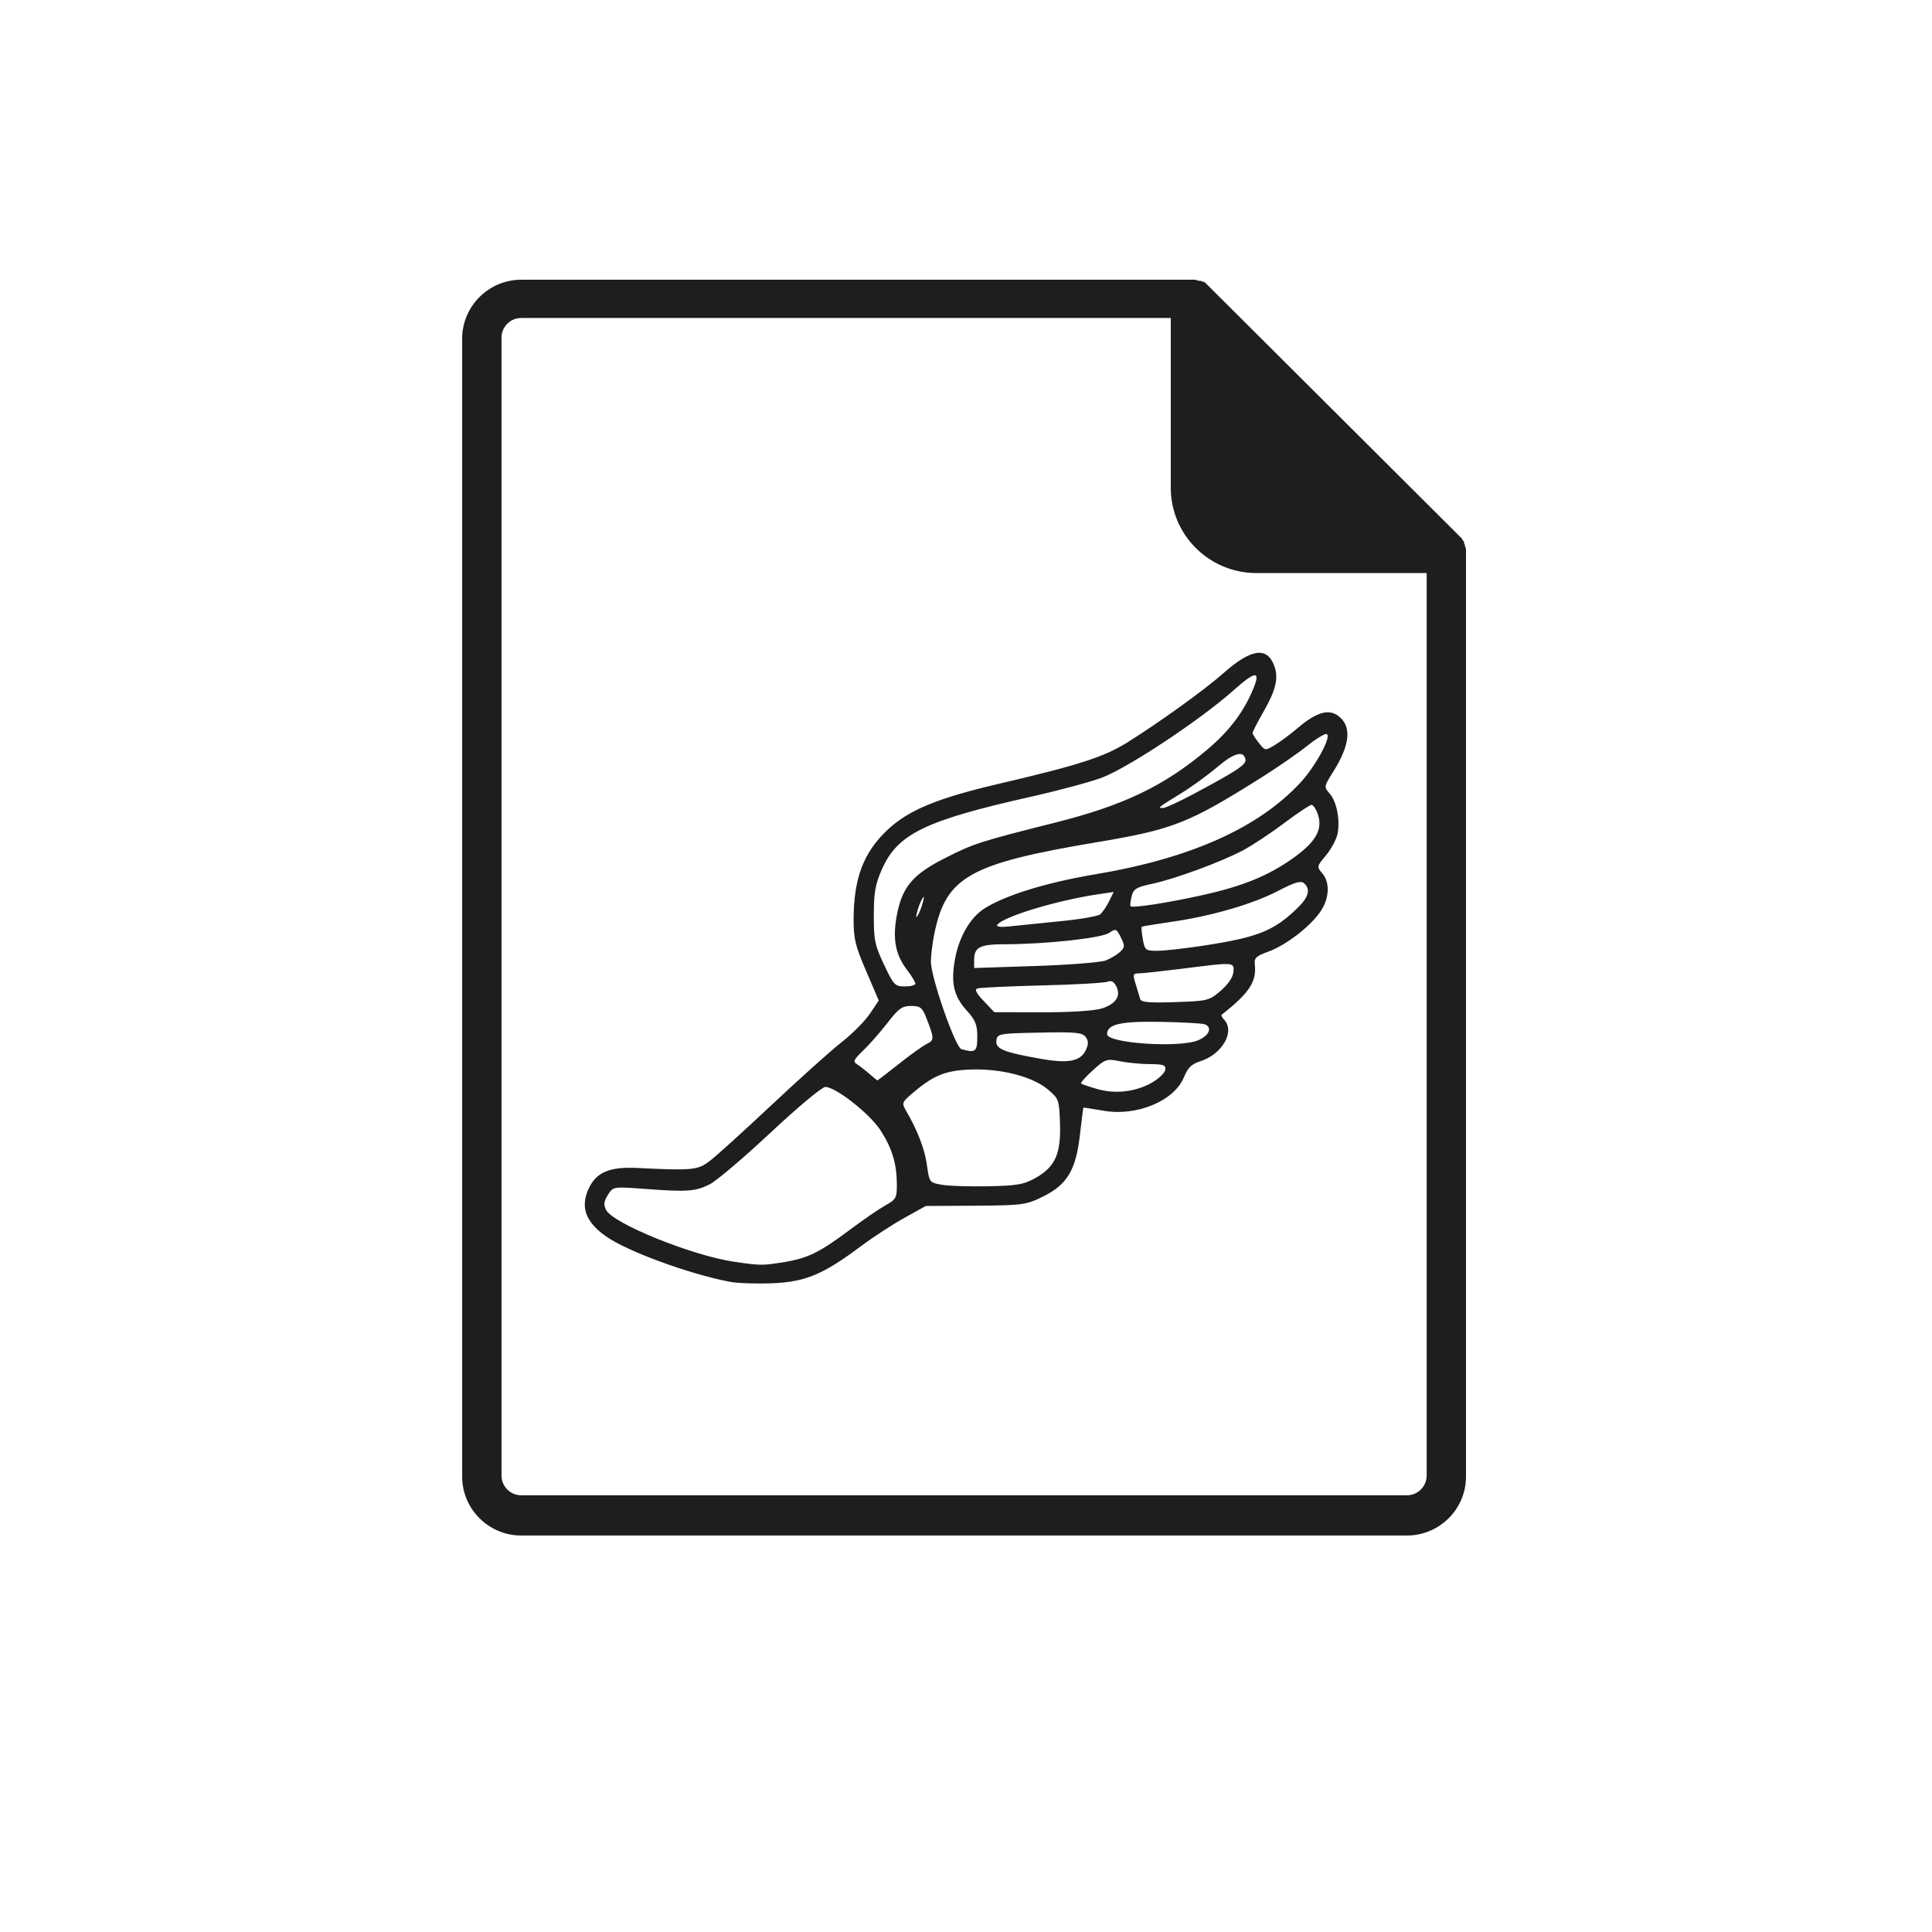 <?xml version="1.0" encoding="UTF-8"?><svg xmlns="http://www.w3.org/2000/svg" xmlns:xlink="http://www.w3.org/1999/xlink" contentScriptType="text/ecmascript" width="75" zoomAndPan="magnify" contentStyleType="text/css" viewBox="0 0 75 75" height="75" preserveAspectRatio="xMidYMid meet" version="1.0"><defs><clipPath id="clip-0"><path d="M 17.926 10.859 L 56.926 10.859 L 56.926 59.609 L 17.926 59.609 Z M 17.926 10.859 " clip-rule="nonzero"/></clipPath><clipPath id="clip-1"><path d="M 22.5 25.09 L 52.5 25.09 L 52.5 49.84 L 22.5 49.84 Z M 22.5 25.09 " clip-rule="nonzero"/></clipPath></defs><g clip-path="url(#clip-0)"><path fill="rgb(11.76%, 11.76%, 11.76%)" d="M 56.91 21.484 L 56.91 21.332 C 56.91 21.332 56.91 21.258 56.871 21.219 L 56.871 21.18 C 56.871 21.141 56.832 21.105 56.832 21.066 L 56.832 21.027 C 56.797 20.988 56.758 20.953 56.758 20.914 L 46.824 11.012 C 46.785 10.973 46.746 10.934 46.711 10.934 L 46.672 10.934 C 46.633 10.898 46.594 10.898 46.555 10.898 L 46.52 10.898 C 46.48 10.898 46.441 10.859 46.402 10.859 C 46.367 10.859 46.289 10.859 46.25 10.859 L 20.234 10.859 C 18.973 10.859 17.941 11.887 17.941 13.145 L 17.941 57.324 C 17.941 58.582 18.973 59.609 20.234 59.609 L 54.617 59.609 C 55.879 59.609 56.91 58.582 56.91 57.324 Z M 55.383 57.285 C 55.383 57.703 55.039 58.047 54.617 58.047 L 20.234 58.047 C 19.812 58.047 19.469 57.703 19.469 57.285 L 19.469 13.105 C 19.469 12.688 19.812 12.344 20.234 12.344 L 45.449 12.344 L 45.449 18.934 C 45.449 20.762 46.938 22.246 48.773 22.246 L 55.383 22.246 Z M 55.383 57.285 " fill-opacity="1" fill-rule="nonzero"/></g><g clip-path="url(#clip-1)"><path fill="rgb(11.76%, 11.76%, 11.76%)" d="M 28.324 49.758 C 26.727 49.449 24.344 48.574 23.52 47.992 C 22.715 47.426 22.512 46.828 22.875 46.094 C 23.168 45.5 23.688 45.289 24.734 45.34 C 26.863 45.445 27.078 45.426 27.535 45.082 C 27.773 44.906 28.855 43.926 29.941 42.906 C 31.031 41.883 32.258 40.781 32.672 40.457 C 33.086 40.133 33.578 39.637 33.77 39.352 L 34.113 38.84 L 33.625 37.699 C 33.203 36.723 33.137 36.441 33.137 35.695 C 33.141 34.098 33.516 33.098 34.453 32.215 C 35.266 31.449 36.379 30.988 38.777 30.426 C 41.887 29.699 42.844 29.391 43.758 28.824 C 44.961 28.074 46.777 26.77 47.492 26.133 C 48.559 25.191 49.168 25.094 49.457 25.82 C 49.648 26.305 49.539 26.777 49.031 27.66 C 48.805 28.055 48.621 28.414 48.625 28.457 C 48.625 28.504 48.738 28.676 48.871 28.844 C 49.113 29.148 49.113 29.148 49.496 28.918 C 49.707 28.789 50.102 28.496 50.371 28.266 C 51.078 27.664 51.547 27.516 51.922 27.77 C 52.488 28.164 52.43 28.895 51.742 29.98 C 51.395 30.535 51.391 30.547 51.613 30.801 C 51.891 31.113 52.031 31.84 51.922 32.375 C 51.875 32.594 51.672 32.969 51.473 33.207 C 51.117 33.633 51.113 33.648 51.328 33.898 C 51.648 34.27 51.605 34.914 51.227 35.434 C 50.801 36.02 49.887 36.711 49.219 36.949 C 48.773 37.109 48.684 37.191 48.711 37.426 C 48.789 38.109 48.5 38.547 47.426 39.391 C 47.398 39.414 47.438 39.5 47.516 39.578 C 47.957 40.039 47.449 40.93 46.59 41.199 C 46.258 41.305 46.113 41.445 45.961 41.816 C 45.586 42.738 44.125 43.348 42.832 43.117 C 42.418 43.047 42.07 42.992 42.059 43 C 42.047 43.008 41.988 43.484 41.922 44.059 C 41.766 45.426 41.426 45.992 40.477 46.457 C 39.832 46.773 39.691 46.793 37.867 46.805 L 35.941 46.816 L 35.109 47.277 C 34.648 47.531 33.898 48.023 33.434 48.367 C 31.961 49.473 31.27 49.762 29.988 49.816 C 29.375 49.84 28.625 49.816 28.324 49.758 Z M 30.48 48.988 C 31.379 48.836 31.84 48.605 33.035 47.707 C 33.523 47.344 34.125 46.93 34.371 46.793 C 34.785 46.562 34.816 46.504 34.816 45.977 C 34.812 45.176 34.633 44.574 34.176 43.871 C 33.758 43.23 32.441 42.195 32.039 42.195 C 31.91 42.195 30.973 42.977 29.922 43.961 C 28.883 44.934 27.816 45.84 27.555 45.973 C 26.996 46.254 26.668 46.277 25.016 46.152 C 23.801 46.062 23.801 46.062 23.598 46.387 C 23.441 46.641 23.426 46.77 23.527 46.969 C 23.797 47.496 26.836 48.73 28.473 48.977 C 29.531 49.133 29.617 49.133 30.477 48.988 Z M 40.223 45.715 C 40.969 45.285 41.191 44.777 41.148 43.594 C 41.117 42.691 41.102 42.652 40.684 42.297 C 40.086 41.789 38.848 41.473 37.656 41.52 C 36.672 41.559 36.211 41.754 35.355 42.496 C 35.023 42.785 35.008 42.828 35.164 43.102 C 35.617 43.875 35.902 44.617 35.984 45.234 C 36.078 45.902 36.082 45.91 36.559 45.992 C 36.82 46.039 37.633 46.066 38.359 46.051 C 39.512 46.027 39.754 45.98 40.223 45.715 Z M 44.719 42.027 C 44.98 41.875 45.215 41.652 45.234 41.535 C 45.27 41.348 45.176 41.312 44.637 41.309 C 44.285 41.309 43.758 41.254 43.465 41.195 C 42.957 41.094 42.906 41.113 42.426 41.547 C 42.148 41.801 41.941 42.031 41.969 42.059 C 41.992 42.086 42.27 42.184 42.586 42.273 C 43.293 42.48 44.086 42.387 44.719 42.027 Z M 34.895 41.301 C 35.34 40.945 35.828 40.598 35.98 40.523 C 36.277 40.383 36.273 40.305 35.941 39.469 C 35.797 39.109 35.715 39.051 35.363 39.051 C 35.02 39.051 34.883 39.148 34.449 39.711 C 34.168 40.074 33.746 40.555 33.508 40.781 C 33.141 41.133 33.105 41.211 33.266 41.312 C 33.371 41.379 33.586 41.543 33.746 41.684 C 33.906 41.824 34.047 41.938 34.059 41.941 C 34.07 41.941 34.449 41.656 34.895 41.301 Z M 42.164 40.738 C 42.262 40.516 42.254 40.391 42.137 40.246 C 42.008 40.082 41.711 40.055 40.352 40.086 C 38.781 40.117 38.715 40.129 38.68 40.391 C 38.637 40.715 38.953 40.848 40.398 41.102 C 41.492 41.297 41.961 41.199 42.164 40.738 Z M 37.938 40.246 C 37.938 39.773 37.867 39.602 37.516 39.215 C 37.012 38.652 36.902 38.133 37.082 37.188 C 37.242 36.348 37.676 35.609 38.211 35.27 C 39.02 34.754 40.621 34.258 42.535 33.938 C 46.207 33.32 48.836 32.148 50.473 30.391 C 51.07 29.75 51.711 28.57 51.5 28.496 C 51.43 28.473 51.09 28.676 50.746 28.953 C 50.402 29.23 49.633 29.762 49.039 30.137 C 46.148 31.961 45.559 32.195 42.602 32.691 C 37.633 33.523 36.719 34.035 36.27 36.254 C 36.195 36.621 36.137 37.102 36.137 37.324 C 36.133 37.934 37.086 40.66 37.32 40.727 C 37.871 40.883 37.938 40.832 37.938 40.246 Z M 46.523 40.379 C 46.949 40.191 47.07 39.887 46.77 39.762 C 46.676 39.727 45.902 39.684 45.055 39.668 C 43.496 39.641 42.977 39.758 42.977 40.145 C 42.977 40.504 45.809 40.691 46.523 40.379 Z M 42.762 39.152 C 43.32 38.977 43.527 38.664 43.332 38.285 C 43.242 38.105 43.137 38.051 43 38.109 C 42.887 38.156 41.746 38.223 40.457 38.254 C 39.168 38.285 38.039 38.34 37.945 38.371 C 37.824 38.41 37.891 38.547 38.188 38.859 L 38.598 39.293 L 40.441 39.297 C 41.523 39.301 42.484 39.238 42.762 39.152 Z M 47.379 38.469 C 47.66 38.23 47.855 37.953 47.879 37.746 C 47.922 37.344 47.934 37.344 45.918 37.602 C 45.125 37.699 44.363 37.785 44.219 37.785 C 43.98 37.789 43.969 37.824 44.086 38.199 C 44.156 38.426 44.234 38.684 44.258 38.777 C 44.289 38.906 44.59 38.938 45.609 38.902 C 46.867 38.863 46.938 38.844 47.379 38.469 Z M 35.535 38.184 C 35.535 38.125 35.379 37.867 35.184 37.613 C 34.762 37.055 34.648 36.434 34.809 35.559 C 35.012 34.445 35.422 33.953 36.668 33.32 C 37.797 32.746 38.027 32.672 40.945 31.938 C 43.609 31.27 45.195 30.512 46.867 29.098 C 47.738 28.363 48.309 27.602 48.676 26.68 C 48.934 26.027 48.715 26.059 47.895 26.789 C 46.645 27.91 43.871 29.754 42.809 30.176 C 42.402 30.336 41.156 30.672 40.035 30.926 C 35.898 31.855 34.844 32.371 34.234 33.75 C 33.98 34.328 33.922 34.645 33.922 35.523 C 33.918 36.488 33.957 36.68 34.316 37.445 C 34.695 38.246 34.742 38.293 35.125 38.293 C 35.352 38.293 35.535 38.246 35.535 38.184 Z M 42.926 37.285 C 43.121 37.207 43.371 37.055 43.484 36.949 C 43.668 36.77 43.672 36.719 43.512 36.391 C 43.34 36.047 43.316 36.039 43.055 36.215 C 42.762 36.418 40.605 36.652 39.012 36.656 C 38.031 36.656 37.816 36.77 37.816 37.27 L 37.816 37.578 L 40.195 37.5 C 41.504 37.457 42.73 37.359 42.926 37.285 Z M 46.684 36.715 C 48.84 36.387 49.461 36.137 50.391 35.227 C 50.805 34.82 50.883 34.512 50.621 34.285 C 50.5 34.18 50.258 34.25 49.629 34.578 C 48.641 35.094 47.02 35.566 45.48 35.785 C 44.863 35.875 44.34 35.961 44.32 35.977 C 44.301 35.988 44.32 36.207 44.363 36.457 C 44.441 36.887 44.469 36.91 44.926 36.91 C 45.191 36.91 45.98 36.82 46.684 36.715 Z M 41.117 35.766 C 41.91 35.691 42.629 35.566 42.715 35.492 C 42.801 35.414 42.953 35.191 43.055 34.988 L 43.234 34.625 L 42.656 34.711 C 41.016 34.953 38.895 35.598 38.711 35.91 C 38.672 35.977 38.867 36 39.16 35.965 C 39.445 35.934 40.324 35.844 41.117 35.766 Z M 35.828 35.02 C 35.883 34.801 35.875 34.766 35.797 34.895 C 35.734 35 35.648 35.227 35.605 35.398 C 35.547 35.617 35.559 35.656 35.637 35.523 C 35.695 35.422 35.781 35.195 35.828 35.02 Z M 46.637 34.758 C 48.238 34.406 49.234 34 50.203 33.309 C 51.098 32.672 51.367 32.18 51.148 31.578 C 51.082 31.395 50.973 31.246 50.91 31.246 C 50.848 31.246 50.371 31.562 49.855 31.949 C 49.34 32.34 48.621 32.812 48.258 33.008 C 47.395 33.465 45.621 34.117 44.727 34.309 C 44.109 34.441 44 34.508 43.93 34.797 C 43.883 34.98 43.863 35.152 43.891 35.18 C 43.965 35.258 45.312 35.051 46.637 34.758 Z M 46.34 30.82 C 48.039 29.91 48.383 29.684 48.348 29.484 C 48.285 29.121 47.906 29.223 47.254 29.777 C 46.891 30.086 46.254 30.551 45.836 30.805 C 44.953 31.348 44.922 31.371 45.148 31.367 C 45.242 31.367 45.777 31.121 46.34 30.82 Z M 46.34 30.82 " fill-opacity="1" fill-rule="nonzero"/></g></svg>